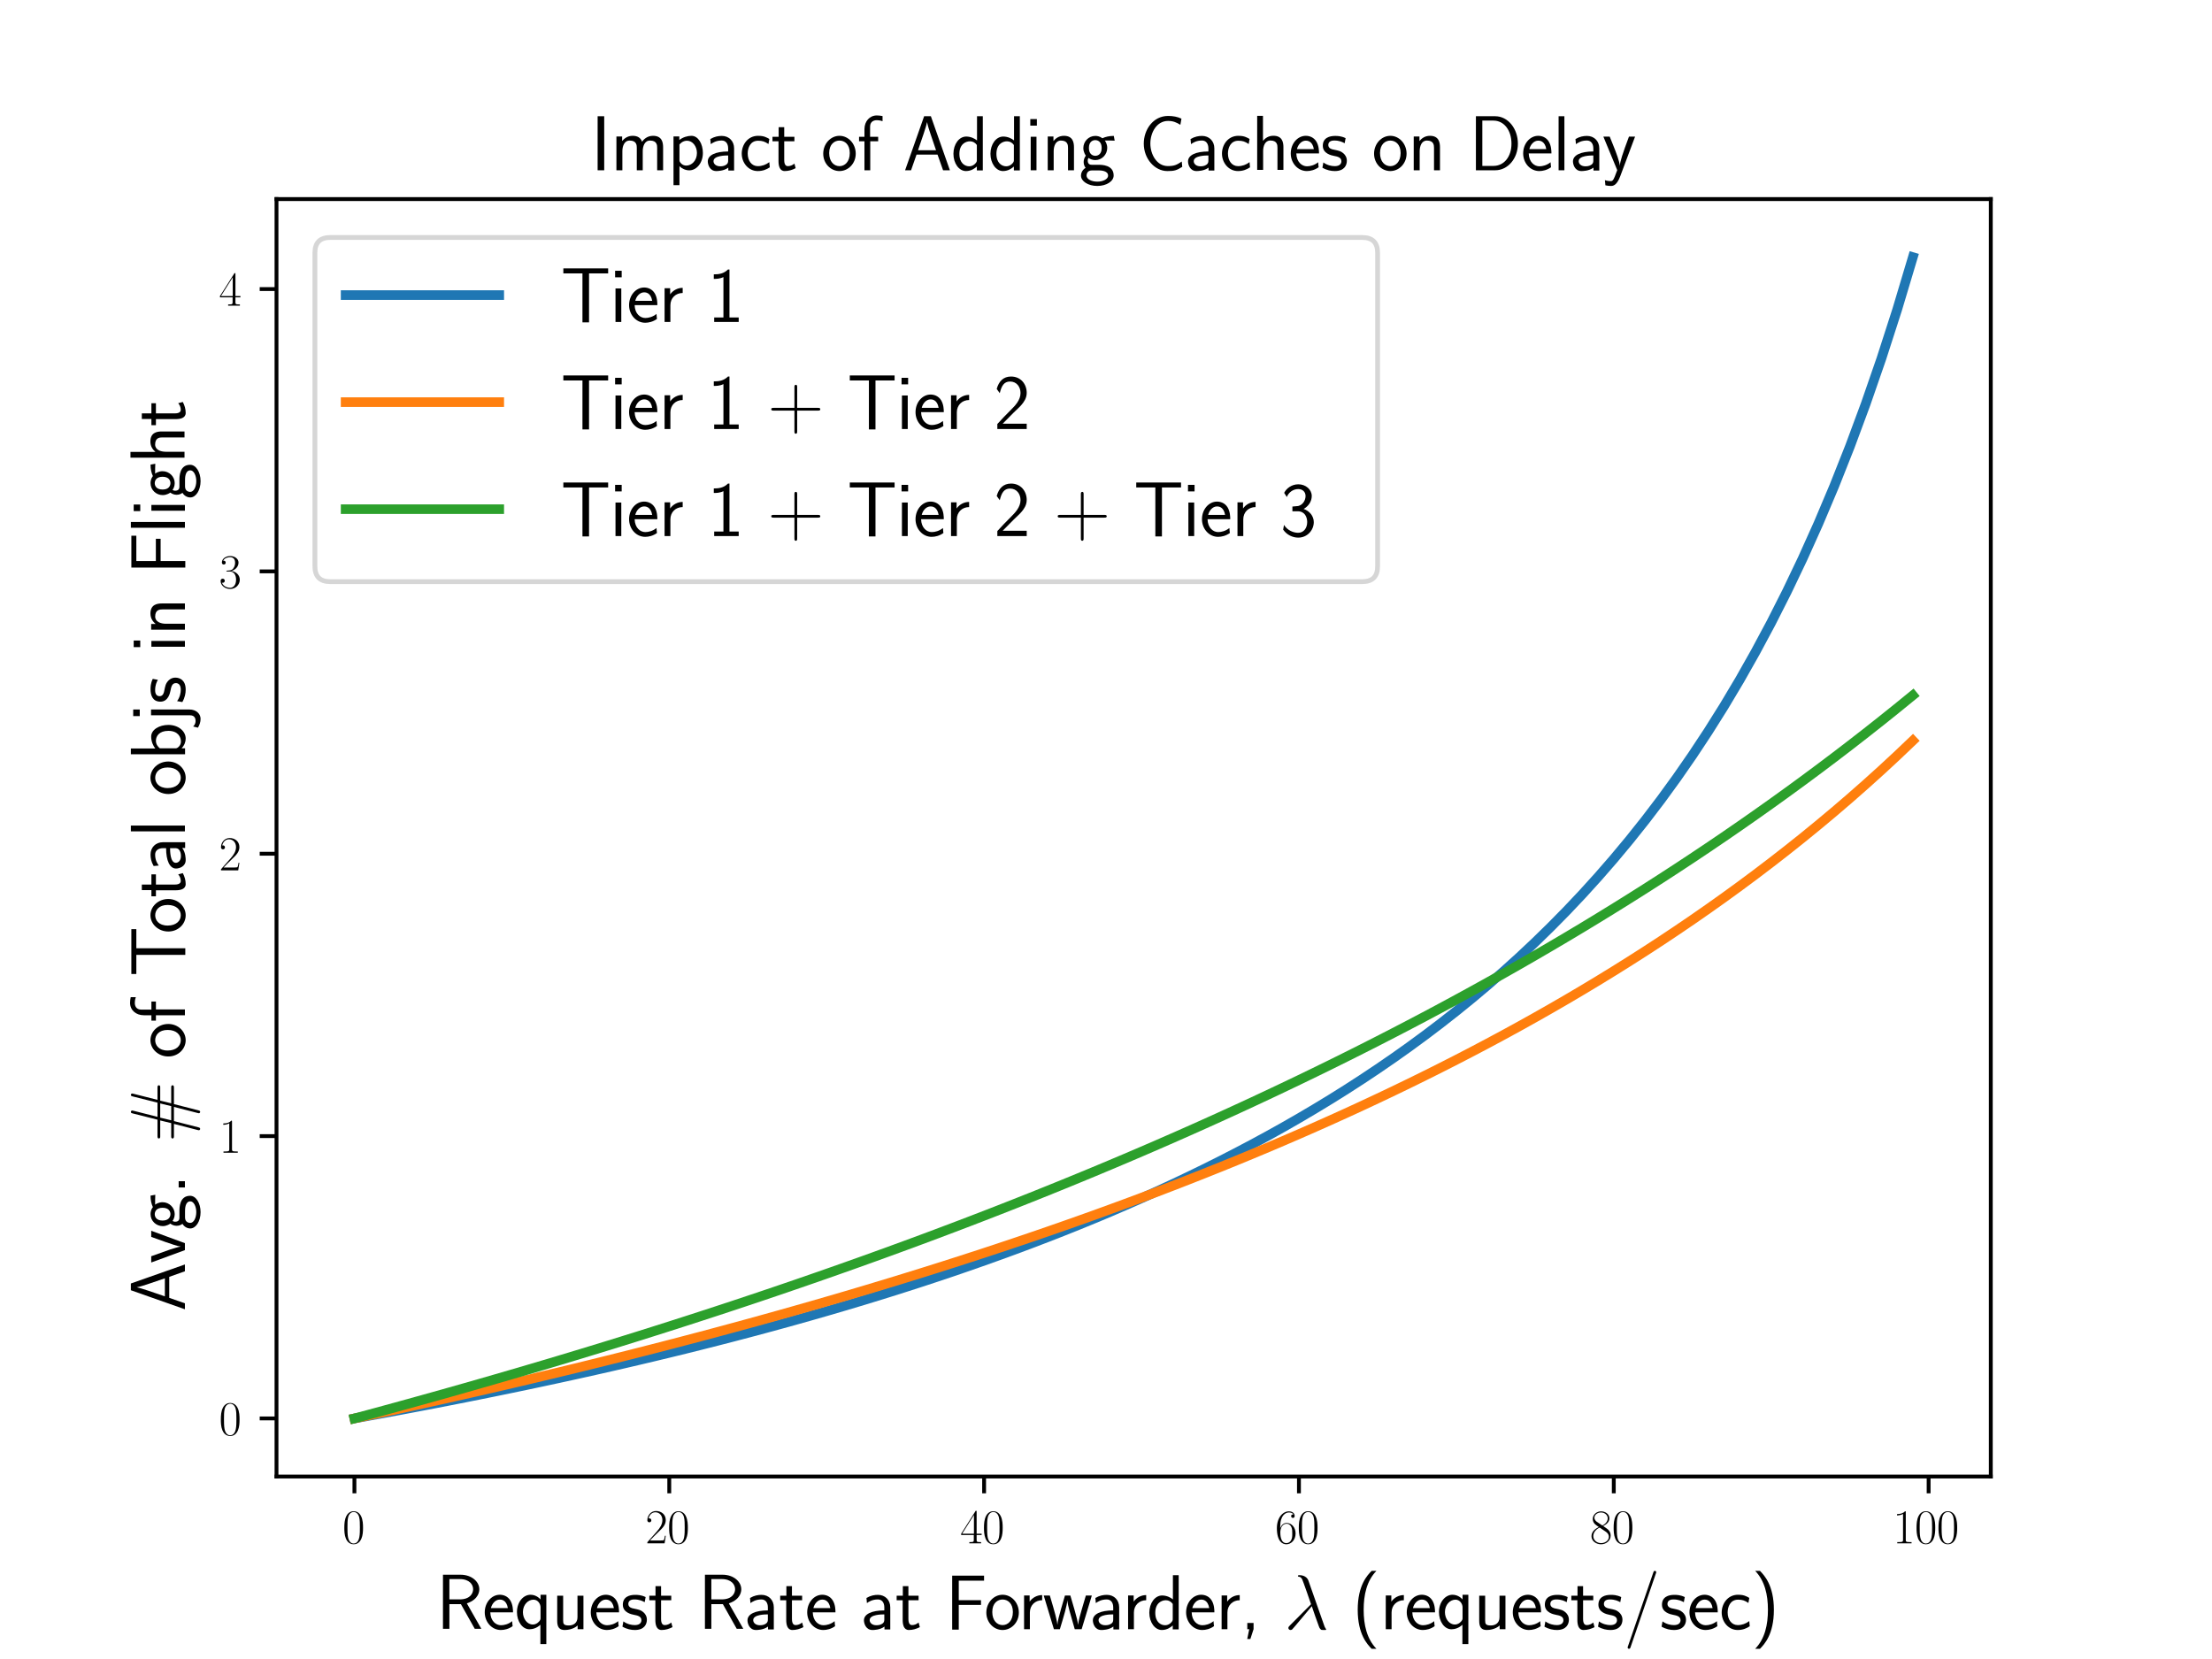 <?xml version="1.0" encoding="utf-8" standalone="no"?>
<!DOCTYPE svg PUBLIC "-//W3C//DTD SVG 1.1//EN"
  "http://www.w3.org/Graphics/SVG/1.1/DTD/svg11.dtd">
<svg xmlns:xlink="http://www.w3.org/1999/xlink" width="460.8pt" height="345.6pt" viewBox="0 0 460.8 345.6" xmlns="http://www.w3.org/2000/svg" version="1.1">
 <defs>
  <style type="text/css">*{stroke-linejoin: round; stroke-linecap: butt}</style>
 </defs>
 <g id="figure_1">
  <g id="patch_1">
   <path d="M 0 345.6 
L 460.8 345.6 
L 460.8 0 
L 0 0 
z
" style="fill: #ffffff"/>
  </g>
  <g id="axes_1">
   <g id="patch_2">
    <path d="M 57.6 307.584 
L 414.72 307.584 
L 414.72 41.472 
L 57.6 41.472 
z
" style="fill: #ffffff"/>
   </g>
   <g id="matplotlib.axis_1">
    <g id="xtick_1">
     <g id="line2d_1">
      <defs>
       <path id="m20843f3574" d="M 0 0 
L 0 3.5 
" style="stroke: #000000; stroke-width: 0.8"/>
      </defs>
      <g>
       <use xlink:href="#m20843f3574" x="73.833" y="307.584" style="stroke: #000000; stroke-width: 0.8"/>
      </g>
     </g>
     <g id="text_1">
      <!-- $\mathdefault{0}$ -->
      <g transform="translate(71.342 321.502) scale(0.1 -0.1)">
       <defs>
        <path id="CMR17-30" d="M 2688 2025 
C 2688 2416 2682 3080 2413 3591 
C 2176 4039 1798 4198 1466 4198 
C 1158 4198 768 4058 525 3597 
C 269 3118 243 2524 243 2025 
C 243 1661 250 1106 448 619 
C 723 -39 1216 -128 1466 -128 
C 1760 -128 2208 -7 2470 600 
C 2662 1042 2688 1559 2688 2025 
z
M 1466 -26 
C 1056 -26 813 325 723 812 
C 653 1188 653 1738 653 2096 
C 653 2588 653 2997 736 3387 
C 858 3929 1216 4096 1466 4096 
C 1728 4096 2067 3923 2189 3400 
C 2272 3036 2278 2607 2278 2096 
C 2278 1680 2278 1169 2202 792 
C 2067 95 1690 -26 1466 -26 
z
" transform="scale(0.016)"/>
       </defs>
       <use xlink:href="#CMR17-30" transform="scale(0.996)"/>
      </g>
     </g>
    </g>
    <g id="xtick_2">
     <g id="line2d_2">
      <g>
       <use xlink:href="#m20843f3574" x="139.42" y="307.584" style="stroke: #000000; stroke-width: 0.8"/>
      </g>
     </g>
     <g id="text_2">
      <!-- $\mathdefault{20}$ -->
      <g transform="translate(134.438 321.502) scale(0.1 -0.1)">
       <defs>
        <path id="CMR17-32" d="M 2669 989 
L 2554 989 
C 2490 536 2438 459 2413 420 
C 2381 369 1920 369 1830 369 
L 602 369 
C 832 619 1280 1072 1824 1597 
C 2214 1967 2669 2402 2669 3035 
C 2669 3790 2067 4224 1395 4224 
C 691 4224 262 3604 262 3030 
C 262 2780 448 2748 525 2748 
C 589 2748 781 2787 781 3010 
C 781 3207 614 3264 525 3264 
C 486 3264 448 3258 422 3245 
C 544 3790 915 4058 1306 4058 
C 1862 4058 2227 3617 2227 3035 
C 2227 2479 1901 2000 1536 1584 
L 262 146 
L 262 0 
L 2515 0 
L 2669 989 
z
" transform="scale(0.016)"/>
       </defs>
       <use xlink:href="#CMR17-32" transform="scale(0.996)"/>
       <use xlink:href="#CMR17-30" transform="translate(45.69 0) scale(0.996)"/>
      </g>
     </g>
    </g>
    <g id="xtick_3">
     <g id="line2d_3">
      <g>
       <use xlink:href="#m20843f3574" x="205.006" y="307.584" style="stroke: #000000; stroke-width: 0.8"/>
      </g>
     </g>
     <g id="text_3">
      <!-- $\mathdefault{40}$ -->
      <g transform="translate(200.025 321.502) scale(0.1 -0.1)">
       <defs>
        <path id="CMR17-34" d="M 2150 4122 
C 2150 4256 2144 4256 2029 4256 
L 128 1254 
L 128 1088 
L 1779 1088 
L 1779 457 
C 1779 224 1766 160 1318 160 
L 1197 160 
L 1197 0 
C 1402 0 1747 0 1965 0 
C 2182 0 2528 0 2733 0 
L 2733 160 
L 2611 160 
C 2163 160 2150 224 2150 457 
L 2150 1088 
L 2803 1088 
L 2803 1254 
L 2150 1254 
L 2150 4122 
z
M 1798 3703 
L 1798 1254 
L 256 1254 
L 1798 3703 
z
" transform="scale(0.016)"/>
       </defs>
       <use xlink:href="#CMR17-34" transform="scale(0.996)"/>
       <use xlink:href="#CMR17-30" transform="translate(45.69 0) scale(0.996)"/>
      </g>
     </g>
    </g>
    <g id="xtick_4">
     <g id="line2d_4">
      <g>
       <use xlink:href="#m20843f3574" x="270.593" y="307.584" style="stroke: #000000; stroke-width: 0.8"/>
      </g>
     </g>
     <g id="text_4">
      <!-- $\mathdefault{60}$ -->
      <g transform="translate(265.612 321.502) scale(0.1 -0.1)">
       <defs>
        <path id="CMR17-36" d="M 678 2176 
C 678 3690 1395 4032 1811 4032 
C 1946 4032 2272 4009 2400 3776 
C 2298 3776 2106 3776 2106 3553 
C 2106 3381 2246 3323 2336 3323 
C 2394 3323 2566 3348 2566 3560 
C 2566 3954 2246 4179 1805 4179 
C 1043 4179 243 3390 243 1984 
C 243 253 966 -128 1478 -128 
C 2099 -128 2688 427 2688 1283 
C 2688 2081 2170 2662 1517 2662 
C 1126 2662 838 2407 678 1960 
L 678 2176 
z
M 1478 25 
C 691 25 691 1200 691 1436 
C 691 1896 909 2560 1504 2560 
C 1613 2560 1926 2560 2138 2120 
C 2253 1870 2253 1609 2253 1289 
C 2253 944 2253 690 2118 434 
C 1978 171 1773 25 1478 25 
z
" transform="scale(0.016)"/>
       </defs>
       <use xlink:href="#CMR17-36" transform="scale(0.996)"/>
       <use xlink:href="#CMR17-30" transform="translate(45.69 0) scale(0.996)"/>
      </g>
     </g>
    </g>
    <g id="xtick_5">
     <g id="line2d_5">
      <g>
       <use xlink:href="#m20843f3574" x="336.18" y="307.584" style="stroke: #000000; stroke-width: 0.8"/>
      </g>
     </g>
     <g id="text_5">
      <!-- $\mathdefault{80}$ -->
      <g transform="translate(331.198 321.502) scale(0.1 -0.1)">
       <defs>
        <path id="CMR17-38" d="M 1741 2264 
C 2144 2467 2554 2773 2554 3263 
C 2554 3841 1990 4179 1472 4179 
C 890 4179 378 3759 378 3180 
C 378 3021 416 2747 666 2505 
C 730 2442 998 2251 1171 2130 
C 883 1983 211 1634 211 934 
C 211 279 838 -128 1459 -128 
C 2144 -128 2720 362 2720 1010 
C 2720 1590 2330 1857 2074 2029 
L 1741 2264 
z
M 902 2822 
C 851 2854 595 3051 595 3351 
C 595 3739 998 4032 1459 4032 
C 1965 4032 2336 3676 2336 3262 
C 2336 2669 1670 2331 1638 2331 
C 1632 2331 1626 2331 1574 2370 
L 902 2822 
z
M 2080 1519 
C 2176 1449 2483 1240 2483 851 
C 2483 381 2010 25 1472 25 
C 890 25 448 438 448 940 
C 448 1443 838 1862 1280 2060 
L 2080 1519 
z
" transform="scale(0.016)"/>
       </defs>
       <use xlink:href="#CMR17-38" transform="scale(0.996)"/>
       <use xlink:href="#CMR17-30" transform="translate(45.69 0) scale(0.996)"/>
      </g>
     </g>
    </g>
    <g id="xtick_6">
     <g id="line2d_6">
      <g>
       <use xlink:href="#m20843f3574" x="401.767" y="307.584" style="stroke: #000000; stroke-width: 0.8"/>
      </g>
     </g>
     <g id="text_6">
      <!-- $\mathdefault{100}$ -->
      <g transform="translate(394.295 321.502) scale(0.1 -0.1)">
       <defs>
        <path id="CMR17-31" d="M 1702 4058 
C 1702 4192 1696 4192 1606 4192 
C 1357 3916 979 3827 621 3827 
C 602 3827 570 3827 563 3808 
C 557 3795 557 3782 557 3648 
C 755 3648 1088 3686 1344 3839 
L 1344 461 
C 1344 236 1331 160 781 160 
L 589 160 
L 589 0 
C 896 0 1216 0 1523 0 
C 1830 0 2150 0 2458 0 
L 2458 160 
L 2266 160 
C 1715 160 1702 230 1702 458 
L 1702 4058 
z
" transform="scale(0.016)"/>
       </defs>
       <use xlink:href="#CMR17-31" transform="scale(0.996)"/>
       <use xlink:href="#CMR17-30" transform="translate(45.69 0) scale(0.996)"/>
       <use xlink:href="#CMR17-30" transform="translate(91.381 0) scale(0.996)"/>
      </g>
     </g>
    </g>
    <g id="text_7">
     <!-- Request Rate at Forwarder, $\lambda$ (requests/sec) -->
     <g transform="translate(90.825 339.395) scale(0.16 -0.16)">
      <defs>
       <path id="CMSS17-52" d="M 2522 2109 
L 2534 2115 
C 3533 2459 3539 3147 3539 3268 
C 3539 3873 2925 4453 2003 4453 
L 570 4453 
L 570 32 
L 1094 32 
L 1094 2048 
L 2035 2048 
L 3168 32 
L 3706 32 
L 2522 2109 
z
M 1094 2437 
L 1094 4096 
L 1933 4096 
C 2746 4096 3034 3637 3034 3267 
C 3034 2922 2778 2437 1933 2437 
L 1094 2437 
z
" transform="scale(0.016)"/>
       <path id="CMSS17-65" d="M 2502 1377 
C 2502 1590 2490 2003 2285 2345 
C 2061 2713 1696 2816 1421 2816 
C 755 2816 192 2188 192 1375 
C 192 582 774 -64 1510 -64 
C 1798 -64 2150 19 2470 248 
C 2470 274 2458 414 2451 420 
C 2451 433 2432 630 2432 656 
C 2125 407 1773 325 1517 325 
C 1107 325 666 667 646 1377 
L 2502 1377 
z
M 698 1728 
C 781 2084 1062 2421 1421 2421 
C 1517 2421 1965 2421 2080 1728 
L 698 1728 
z
" transform="scale(0.016)"/>
       <path id="CMSS17-71" d="M 2611 2816 
L 2138 2816 
L 2138 2428 
C 2112 2460 1818 2816 1318 2816 
C 736 2816 211 2228 211 1399 
C 211 633 653 -5 1229 -5 
C 1498 -5 1837 91 2125 365 
L 2125 -1216 
L 2611 -1216 
L 2611 2816 
z
M 2138 914 
C 2138 832 2138 718 1939 554 
C 1888 510 1747 384 1504 384 
C 1050 384 698 850 698 1399 
C 698 2011 1126 2415 1562 2415 
C 1926 2415 2138 2061 2138 1797 
L 2138 914 
z
" transform="scale(0.016)"/>
       <path id="CMSS17-75" d="M 2618 2739 
L 2131 2739 
L 2131 972 
C 2131 498 1786 306 1421 306 
C 998 306 960 447 960 709 
L 960 2739 
L 474 2739 
L 474 678 
C 474 179 646 -64 1088 -64 
C 1306 -64 1798 -13 2144 306 
L 2144 0 
L 2618 0 
L 2618 2739 
z
" transform="scale(0.016)"/>
       <path id="CMSS17-73" d="M 2061 2627 
C 1683 2807 1389 2807 1197 2807 
C 742 2807 198 2648 198 2003 
C 198 1359 902 1218 1094 1179 
C 1389 1122 1715 1058 1715 740 
C 1715 337 1254 337 1171 337 
C 915 337 563 407 243 638 
L 166 210 
C 531 0 883 -64 1178 -64 
C 1965 -64 2163 416 2163 781 
C 2163 1094 1984 1305 1862 1401 
C 1651 1568 1574 1587 1050 1696 
C 960 1709 646 1779 646 2066 
C 646 2432 1050 2432 1139 2432 
C 1555 2432 1811 2303 1984 2208 
L 2061 2627 
z
" transform="scale(0.016)"/>
       <path id="CMSS17-74" d="M 1069 2368 
L 1901 2368 
L 1901 2737 
L 1069 2737 
L 1069 3520 
L 614 3520 
L 614 2737 
L 109 2737 
L 109 2368 
L 602 2368 
L 602 749 
C 602 384 685 -64 1107 -64 
C 1427 -64 1722 25 2003 172 
L 1901 548 
C 1747 414 1562 337 1363 337 
C 1082 337 1069 696 1069 856 
L 1069 2368 
z
" transform="scale(0.016)"/>
       <path id="CMSS17-61" d="M 2406 1791 
C 2406 2392 1978 2808 1402 2808 
C 1120 2808 813 2757 461 2553 
L 499 2135 
C 659 2248 934 2432 1395 2432 
C 1722 2432 1920 2180 1920 1782 
L 1920 1536 
C 896 1536 256 1238 256 726 
C 256 461 416 -64 947 -64 
C 1043 -64 1562 -64 1933 217 
L 1933 -19 
L 2406 -19 
L 2406 1791 
z
M 1920 816 
C 1920 701 1920 548 1728 434 
C 1562 325 1350 325 1261 325 
C 941 325 723 511 723 744 
C 723 1211 1722 1211 1920 1211 
L 1920 816 
z
" transform="scale(0.016)"/>
       <path id="CMSS17-46" d="M 2918 1984 
L 2918 2373 
L 1101 2373 
L 1101 3968 
L 1882 3968 
C 1958 3968 2035 3968 2112 3968 
L 3168 3968 
L 3168 4375 
L 563 4375 
L 563 -32 
L 1101 -32 
L 1101 1984 
L 2918 1984 
z
" transform="scale(0.016)"/>
       <path id="CMSS17-6f" d="M 2829 1356 
C 2829 2176 2221 2816 1504 2816 
C 768 2816 173 2157 173 1356 
C 173 544 787 -64 1498 -64 
C 2227 -64 2829 563 2829 1356 
z
M 1504 337 
C 1050 337 659 709 659 1408 
C 659 2151 1114 2427 1498 2427 
C 1914 2427 2342 2126 2342 1408 
C 2342 683 1926 337 1504 337 
z
" transform="scale(0.016)"/>
       <path id="CMSS17-72" d="M 954 1363 
C 954 1965 1395 2368 1958 2368 
L 1958 2789 
C 1549 2789 1165 2585 934 2253 
L 934 2758 
L 480 2758 
L 480 0 
L 954 0 
L 954 1363 
z
" transform="scale(0.016)"/>
       <path id="CMSS17-77" d="M 4013 2752 
L 3526 2752 
L 3187 1601 
C 3117 1358 2918 685 2893 371 
L 2886 371 
C 2874 564 2765 1024 2586 1633 
L 2259 2752 
L 1818 2752 
L 1498 1658 
C 1338 1101 1216 627 1203 371 
L 1197 371 
C 1171 749 909 1633 870 1773 
L 582 2752 
L 83 2752 
L 915 0 
L 1402 0 
C 1734 1096 1990 1943 2010 2370 
C 2022 2160 2131 1707 2195 1484 
L 2618 0 
L 3181 0 
L 4013 2752 
z
" transform="scale(0.016)"/>
       <path id="CMSS17-64" d="M 2611 4416 
L 2138 4416 
L 2138 2438 
C 1939 2603 1613 2756 1254 2756 
C 672 2756 211 2131 211 1347 
C 211 562 666 -64 1235 -64 
C 1677 -64 1971 172 2125 306 
L 2125 -13 
L 2611 -13 
L 2611 4416 
z
M 2125 836 
C 2125 747 2125 653 1926 482 
C 1798 375 1645 325 1498 325 
C 1152 325 698 576 698 1340 
C 698 2134 1210 2368 1562 2368 
C 1798 2368 1990 2254 2125 2065 
L 2125 836 
z
" transform="scale(0.016)"/>
       <path id="CMSS17-2c" d="M 1088 6 
L 1088 510 
L 576 510 
L 576 0 
L 736 0 
L 570 -800 
L 826 -800 
L 1088 6 
z
" transform="scale(0.016)"/>
       <path id="CMMI12-15" d="M 1978 3965 
C 1818 4416 1312 4416 1229 4416 
C 1190 4416 1120 4416 1120 4352 
C 1120 4302 1158 4295 1190 4289 
C 1286 4276 1363 4263 1466 4080 
C 1530 3959 2189 2059 2189 2046 
C 2189 2040 2182 2033 2131 1982 
L 467 311 
C 390 234 339 183 339 102 
C 339 12 416 -64 518 -64 
C 544 -64 614 -51 653 -13 
C 755 82 1670 1194 2253 1881 
C 2419 1383 2624 797 2822 261 
C 2854 166 2886 76 2976 -6 
C 3040 -64 3053 -64 3232 -64 
L 3354 -64 
C 3379 -64 3424 -64 3424 -13 
C 3424 13 3418 19 3392 45 
C 3334 115 3290 229 3264 306 
L 1978 3965 
z
" transform="scale(0.016)"/>
       <path id="CMSS17-28" d="M 1613 4768 
C 1267 4417 474 3601 474 1588 
C 474 -433 1267 -1243 1613 -1600 
L 2003 -1600 
C 1216 -784 960 357 960 1581 
C 960 2798 1203 3946 2003 4768 
L 1613 4768 
z
" transform="scale(0.016)"/>
       <path id="CMSS17-2f" d="M 2637 4545 
C 2669 4627 2669 4640 2669 4653 
C 2669 4729 2611 4768 2560 4768 
C 2483 4768 2458 4717 2432 4640 
L 365 -1377 
C 333 -1460 333 -1473 333 -1486 
C 333 -1562 390 -1600 442 -1600 
C 518 -1600 544 -1549 570 -1473 
L 2637 4545 
z
" transform="scale(0.016)"/>
       <path id="CMSS17-63" d="M 2464 2541 
C 2464 2585 2170 2714 2093 2739 
C 1882 2816 1613 2816 1542 2816 
C 710 2816 211 2093 211 1363 
C 211 595 768 -64 1517 -64 
C 1946 -64 2253 76 2502 242 
L 2464 664 
C 2189 453 1869 337 1523 337 
C 1024 337 698 774 698 1369 
C 698 1831 909 2414 1549 2414 
C 1901 2414 2099 2343 2394 2145 
L 2464 2541 
z
" transform="scale(0.016)"/>
       <path id="CMSS17-29" d="M 723 -1600 
C 1069 -1249 1862 -433 1862 1581 
C 1862 3601 1069 4411 723 4768 
L 333 4768 
C 1120 3952 1376 2811 1376 1588 
C 1376 370 1133 -778 333 -1600 
L 723 -1600 
z
" transform="scale(0.016)"/>
      </defs>
      <use xlink:href="#CMSS17-52" transform="scale(0.996)"/>
      <use xlink:href="#CMSS17-65" transform="translate(60.416 0) scale(0.996)"/>
      <use xlink:href="#CMSS17-71" transform="translate(102.055 0) scale(0.996)"/>
      <use xlink:href="#CMSS17-75" transform="translate(150.26 0) scale(0.996)"/>
      <use xlink:href="#CMSS17-65" transform="translate(198.465 0) scale(0.996)"/>
      <use xlink:href="#CMSS17-73" transform="translate(240.104 0) scale(0.996)"/>
      <use xlink:href="#CMSS17-74" transform="translate(276.017 0) scale(0.996)"/>
      <use xlink:href="#CMSS17-52" transform="translate(341.078 0) scale(0.996)"/>
      <use xlink:href="#CMSS17-61" transform="translate(401.494 0) scale(0.996)"/>
      <use xlink:href="#CMSS17-74" transform="translate(446.416 0) scale(0.996)"/>
      <use xlink:href="#CMSS17-65" transform="translate(480.248 0) scale(0.996)"/>
      <use xlink:href="#CMSS17-61" transform="translate(553.115 0) scale(0.996)"/>
      <use xlink:href="#CMSS17-74" transform="translate(598.037 0) scale(0.996)"/>
      <use xlink:href="#CMSS17-46" transform="translate(663.098 0) scale(0.996)"/>
      <use xlink:href="#CMSS17-6f" transform="translate(713.785 0) scale(0.996)"/>
      <use xlink:href="#CMSS17-72" transform="translate(758.026 0) scale(0.996)"/>
      <use xlink:href="#CMSS17-77" transform="translate(789.936 0) scale(0.996)"/>
      <use xlink:href="#CMSS17-61" transform="translate(851.153 0) scale(0.996)"/>
      <use xlink:href="#CMSS17-72" transform="translate(893.473 0) scale(0.996)"/>
      <use xlink:href="#CMSS17-64" transform="translate(925.382 0) scale(0.996)"/>
      <use xlink:href="#CMSS17-65" transform="translate(973.587 0) scale(0.996)"/>
      <use xlink:href="#CMSS17-72" transform="translate(1015.226 0) scale(0.996)"/>
      <use xlink:href="#CMSS17-2c" transform="translate(1047.136 0) scale(0.996)"/>
      <use xlink:href="#CMMI12-15" transform="translate(1104.389 0) scale(0.996)"/>
      <use xlink:href="#CMSS17-28" transform="translate(1192.523 0) scale(0.996)"/>
      <use xlink:href="#CMSS17-72" transform="translate(1228.956 0) scale(0.996)"/>
      <use xlink:href="#CMSS17-65" transform="translate(1260.866 0) scale(0.996)"/>
      <use xlink:href="#CMSS17-71" transform="translate(1302.505 0) scale(0.996)"/>
      <use xlink:href="#CMSS17-75" transform="translate(1350.71 0) scale(0.996)"/>
      <use xlink:href="#CMSS17-65" transform="translate(1398.915 0) scale(0.996)"/>
      <use xlink:href="#CMSS17-73" transform="translate(1440.554 0) scale(0.996)"/>
      <use xlink:href="#CMSS17-74" transform="translate(1476.467 0) scale(0.996)"/>
      <use xlink:href="#CMSS17-73" transform="translate(1510.299 0) scale(0.996)"/>
      <use xlink:href="#CMSS17-2f" transform="translate(1546.212 0) scale(0.996)"/>
      <use xlink:href="#CMSS17-73" transform="translate(1593.056 0) scale(0.996)"/>
      <use xlink:href="#CMSS17-65" transform="translate(1628.97 0) scale(0.996)"/>
      <use xlink:href="#CMSS17-63" transform="translate(1670.608 0) scale(0.996)"/>
      <use xlink:href="#CMSS17-29" transform="translate(1712.247 0) scale(0.996)"/>
     </g>
    </g>
   </g>
   <g id="matplotlib.axis_2">
    <g id="ytick_1">
     <g id="line2d_7">
      <defs>
       <path id="m4865f0d26a" d="M 0 0 
L -3.5 0 
" style="stroke: #000000; stroke-width: 0.8"/>
      </defs>
      <g>
       <use xlink:href="#m4865f0d26a" x="57.6" y="295.488" style="stroke: #000000; stroke-width: 0.8"/>
      </g>
     </g>
     <g id="text_8">
      <!-- $\mathdefault{0}$ -->
      <g transform="translate(45.619 298.947) scale(0.1 -0.1)">
       <use xlink:href="#CMR17-30" transform="scale(0.996)"/>
      </g>
     </g>
    </g>
    <g id="ytick_2">
     <g id="line2d_8">
      <g>
       <use xlink:href="#m4865f0d26a" x="57.6" y="236.669" style="stroke: #000000; stroke-width: 0.8"/>
      </g>
     </g>
     <g id="text_9">
      <!-- $\mathdefault{1}$ -->
      <g transform="translate(45.619 240.128) scale(0.1 -0.1)">
       <use xlink:href="#CMR17-31" transform="scale(0.996)"/>
      </g>
     </g>
    </g>
    <g id="ytick_3">
     <g id="line2d_9">
      <g>
       <use xlink:href="#m4865f0d26a" x="57.6" y="177.85" style="stroke: #000000; stroke-width: 0.8"/>
      </g>
     </g>
     <g id="text_10">
      <!-- $\mathdefault{2}$ -->
      <g transform="translate(45.619 181.309) scale(0.1 -0.1)">
       <use xlink:href="#CMR17-32" transform="scale(0.996)"/>
      </g>
     </g>
    </g>
    <g id="ytick_4">
     <g id="line2d_10">
      <g>
       <use xlink:href="#m4865f0d26a" x="57.6" y="119.031" style="stroke: #000000; stroke-width: 0.8"/>
      </g>
     </g>
     <g id="text_11">
      <!-- $\mathdefault{3}$ -->
      <g transform="translate(45.619 122.491) scale(0.1 -0.1)">
       <defs>
        <path id="CMR17-33" d="M 1414 2157 
C 1984 2157 2234 1662 2234 1090 
C 2234 320 1824 25 1453 25 
C 1114 25 563 194 390 693 
C 422 680 454 680 486 680 
C 640 680 755 782 755 948 
C 755 1133 614 1216 486 1216 
C 378 1216 211 1165 211 926 
C 211 335 787 -128 1466 -128 
C 2176 -128 2720 430 2720 1085 
C 2720 1707 2208 2157 1600 2227 
C 2086 2328 2554 2756 2554 3329 
C 2554 3820 2048 4179 1472 4179 
C 890 4179 378 3829 378 3329 
C 378 3110 544 3072 627 3072 
C 762 3072 877 3155 877 3321 
C 877 3486 762 3569 627 3569 
C 602 3569 570 3569 544 3557 
C 730 3959 1235 4032 1459 4032 
C 1683 4032 2106 3925 2106 3320 
C 2106 3143 2080 2828 1862 2550 
C 1670 2304 1453 2304 1242 2284 
C 1210 2284 1062 2269 1037 2269 
C 992 2263 966 2257 966 2208 
C 966 2163 973 2157 1101 2157 
L 1414 2157 
z
" transform="scale(0.016)"/>
       </defs>
       <use xlink:href="#CMR17-33" transform="scale(0.996)"/>
      </g>
     </g>
    </g>
    <g id="ytick_5">
     <g id="line2d_11">
      <g>
       <use xlink:href="#m4865f0d26a" x="57.6" y="60.212" style="stroke: #000000; stroke-width: 0.8"/>
      </g>
     </g>
     <g id="text_12">
      <!-- $\mathdefault{4}$ -->
      <g transform="translate(45.619 63.672) scale(0.1 -0.1)">
       <use xlink:href="#CMR17-34" transform="scale(0.996)"/>
      </g>
     </g>
    </g>
    <g id="text_13">
     <!-- Avg. \# of Total objs in Flight -->
     <g transform="translate(38.519 273.169) rotate(-90) scale(0.16 -0.16)">
      <defs>
       <path id="CMSS17-41" d="M 2272 4416 
L 1722 4416 
L 166 0 
L 653 0 
L 1101 1280 
L 2816 1280 
L 3270 0 
L 3827 0 
L 2272 4416 
z
M 2694 1637 
L 1222 1637 
C 1530 2528 1914 3638 1958 3925 
L 1965 3925 
C 2010 3663 2138 3281 2246 2956 
L 2694 1637 
z
" transform="scale(0.016)"/>
       <path id="CMSS17-76" d="M 2675 2752 
L 2176 2752 
L 1747 1556 
C 1613 1165 1421 627 1389 352 
L 1382 352 
C 1370 468 1318 634 1286 749 
C 1248 890 1197 1056 1158 1172 
L 595 2752 
L 83 2752 
L 1094 0 
L 1664 0 
L 2675 2752 
z
" transform="scale(0.016)"/>
       <path id="CMSS17-67" d="M 2848 2808 
C 2483 2808 2170 2738 1914 2617 
C 1702 2777 1485 2808 1338 2808 
C 781 2808 358 2349 358 1814 
C 358 1468 550 1207 563 1195 
C 448 1035 384 863 384 672 
C 384 448 474 289 544 200 
C 211 -3 166 -314 166 -435 
C 166 -898 749 -1280 1498 -1280 
C 2253 -1280 2835 -898 2835 -428 
C 2835 448 1856 448 1587 448 
L 1069 448 
C 973 448 717 448 717 791 
C 717 921 774 1004 781 1010 
C 877 940 1075 832 1338 832 
C 1869 832 2310 1278 2310 1827 
C 2310 2132 2170 2355 2112 2432 
L 2131 2432 
C 2150 2432 2419 2432 2515 2432 
C 2720 2432 2739 2429 2918 2419 
L 2848 2808 
z
M 1338 1182 
C 1120 1182 813 1315 813 1823 
C 813 2375 1165 2464 1331 2464 
C 1549 2464 1856 2331 1856 1823 
C 1856 1271 1504 1182 1338 1182 
z
M 1581 -10 
C 1734 -10 2381 -10 2381 -442 
C 2381 -714 1984 -929 1504 -929 
C 1018 -929 621 -720 621 -435 
C 621 -403 621 -10 1062 -10 
L 1581 -10 
z
" transform="scale(0.016)"/>
       <path id="CMSS17-2e" d="M 1088 510 
L 576 510 
L 576 0 
L 1088 0 
L 1088 510 
z
" transform="scale(0.016)"/>
       <path id="CMSS17-23" d="M 3142 896 
L 4461 896 
C 4570 896 4678 896 4678 1011 
C 4678 1119 4582 1119 4486 1119 
L 3206 1119 
L 3424 2017 
L 4486 2017 
C 4582 2017 4678 2017 4678 2125 
C 4678 2240 4570 2240 4461 2240 
L 3488 2240 
L 3981 4184 
C 4000 4248 4006 4280 4006 4300 
C 4006 4364 3955 4416 3891 4416 
C 3802 4416 3782 4326 3770 4275 
L 3258 2240 
L 2099 2240 
L 2592 4184 
C 2611 4248 2618 4280 2618 4300 
C 2618 4364 2566 4416 2502 4416 
C 2413 4416 2394 4326 2381 4275 
L 1869 2240 
L 550 2240 
C 442 2240 333 2240 333 2125 
C 333 2017 429 2017 525 2017 
L 1805 2017 
L 1587 1119 
L 525 1119 
C 429 1119 333 1119 333 1011 
C 333 896 442 896 550 896 
L 1523 896 
L 1030 -1020 
C 1011 -1083 1005 -1114 1005 -1134 
C 1005 -1197 1056 -1248 1120 -1248 
C 1210 -1248 1229 -1159 1242 -1109 
L 1754 896 
L 2912 896 
L 2419 -1020 
C 2400 -1083 2394 -1114 2394 -1134 
C 2394 -1197 2445 -1248 2509 -1248 
C 2598 -1248 2618 -1159 2630 -1109 
L 3142 896 
z
M 1818 1119 
L 2035 2017 
L 3194 2017 
L 2976 1119 
L 1818 1119 
z
" transform="scale(0.016)"/>
       <path id="CMSS17-66" d="M 1075 2368 
L 1722 2368 
L 1722 2737 
L 1062 2737 
L 1062 3559 
C 1062 4014 1408 4092 1606 4092 
C 1670 4092 1850 4092 2080 4009 
L 2080 4429 
C 1933 4461 1754 4480 1613 4480 
C 1018 4480 602 3993 602 3359 
L 602 2737 
L 160 2737 
L 160 2368 
L 602 2368 
L 602 0 
L 1075 0 
L 1075 2368 
z
" transform="scale(0.016)"/>
       <path id="CMSS17-54" d="M 2317 3968 
L 2848 3968 
C 2925 3968 3002 3968 3078 3968 
L 3878 3968 
L 3878 4376 
L 218 4376 
L 218 3968 
L 1018 3968 
C 1094 3968 1171 3968 1248 3968 
L 1779 3968 
L 1779 -32 
L 2317 -32 
L 2317 3968 
z
" transform="scale(0.016)"/>
       <path id="CMSS17-6c" d="M 947 4416 
L 474 4416 
L 474 0 
L 947 0 
L 947 4416 
z
" transform="scale(0.016)"/>
       <path id="CMSS17-62" d="M 954 4416 
L 480 4416 
L 480 -13 
L 966 -13 
L 966 274 
C 1210 38 1504 -64 1766 -64 
C 2381 -64 2880 549 2880 1352 
C 2880 2086 2496 2756 1926 2756 
C 1523 2756 1165 2591 954 2419 
L 954 4416 
z
M 966 2046 
C 1107 2222 1306 2368 1587 2368 
C 1965 2368 2394 2097 2394 1352 
C 2394 558 1882 325 1530 325 
C 1402 325 1267 356 1139 464 
C 966 615 966 709 966 797 
L 966 2046 
z
" transform="scale(0.016)"/>
       <path id="CMSS17-6a" d="M 1114 4224 
L 576 4224 
L 576 3689 
L 1114 3689 
L 1114 4224 
z
M -371 -1064 
C -166 -1191 83 -1280 352 -1280 
C 755 -1280 1114 -935 1114 -366 
L 1114 2767 
L 640 2767 
L 640 -425 
C 640 -815 346 -873 179 -873 
C 38 -873 -128 -828 -275 -675 
L -371 -1064 
z
" transform="scale(0.016)"/>
       <path id="CMSS17-69" d="M 979 4183 
L 442 4183 
L 442 3648 
L 979 3648 
L 979 4183 
z
M 947 2739 
L 474 2739 
L 474 0 
L 947 0 
L 947 2739 
z
" transform="scale(0.016)"/>
       <path id="CMSS17-6e" d="M 2618 1877 
C 2618 2283 2522 2816 1798 2816 
C 1389 2816 1120 2606 941 2389 
L 941 2758 
L 474 2758 
L 474 0 
L 960 0 
L 960 1559 
C 960 1964 1114 2428 1549 2428 
C 2112 2428 2131 2048 2131 1829 
L 2131 0 
L 2618 0 
L 2618 1877 
z
" transform="scale(0.016)"/>
       <path id="CMSS17-68" d="M 2618 1891 
C 2618 2292 2522 2820 1798 2820 
C 1395 2820 1133 2623 947 2407 
L 947 4448 
L 474 4448 
L 474 32 
L 960 32 
L 960 1573 
C 960 1973 1114 2432 1549 2432 
C 2112 2432 2131 2056 2131 1839 
L 2131 32 
L 2618 32 
L 2618 1891 
z
" transform="scale(0.016)"/>
      </defs>
      <use xlink:href="#CMSS17-41" transform="scale(0.996)"/>
      <use xlink:href="#CMSS17-76" transform="translate(62.218 0) scale(0.996)"/>
      <use xlink:href="#CMSS17-67" transform="translate(105.218 0) scale(0.996)"/>
      <use xlink:href="#CMSS17-2e" transform="translate(152.062 0) scale(0.996)"/>
      <use xlink:href="#CMSS17-23" transform="translate(219.725 0) scale(0.996)"/>
      <use xlink:href="#CMSS17-6f" transform="translate(329.026 0) scale(0.996)"/>
      <use xlink:href="#CMSS17-66" transform="translate(375.87 0) scale(0.996)"/>
      <use xlink:href="#CMSS17-54" transform="translate(435.726 0) scale(0.996)"/>
      <use xlink:href="#CMSS17-6f" transform="translate(491.738 0) scale(0.996)"/>
      <use xlink:href="#CMSS17-74" transform="translate(538.582 0) scale(0.996)"/>
      <use xlink:href="#CMSS17-61" transform="translate(572.413 0) scale(0.996)"/>
      <use xlink:href="#CMSS17-6c" transform="translate(617.335 0) scale(0.996)"/>
      <use xlink:href="#CMSS17-6f" transform="translate(670.745 0) scale(0.996)"/>
      <use xlink:href="#CMSS17-62" transform="translate(717.589 0) scale(0.996)"/>
      <use xlink:href="#CMSS17-6a" transform="translate(765.794 0) scale(0.996)"/>
      <use xlink:href="#CMSS17-73" transform="translate(790.577 0) scale(0.996)"/>
      <use xlink:href="#CMSS17-69" transform="translate(857.719 0) scale(0.996)"/>
      <use xlink:href="#CMSS17-6e" transform="translate(879.9 0) scale(0.996)"/>
      <use xlink:href="#CMSS17-46" transform="translate(959.334 0) scale(0.996)"/>
      <use xlink:href="#CMSS17-6c" transform="translate(1012.624 0) scale(0.996)"/>
      <use xlink:href="#CMSS17-69" transform="translate(1034.804 0) scale(0.996)"/>
      <use xlink:href="#CMSS17-67" transform="translate(1056.985 0) scale(0.996)"/>
      <use xlink:href="#CMSS17-68" transform="translate(1103.829 0) scale(0.996)"/>
      <use xlink:href="#CMSS17-74" transform="translate(1152.034 0) scale(0.996)"/>
     </g>
    </g>
   </g>
   <g id="line2d_12">
    <path d="M 73.833 295.488 
L 77.112 294.896 
L 80.391 294.295 
L 83.671 293.686 
L 86.95 293.069 
L 90.229 292.443 
L 93.509 291.807 
L 96.788 291.163 
L 100.067 290.508 
L 103.347 289.845 
L 106.626 289.171 
L 109.905 288.487 
L 113.185 287.792 
L 116.464 287.087 
L 119.743 286.37 
L 123.023 285.643 
L 126.302 284.903 
L 129.581 284.152 
L 132.861 283.388 
L 136.14 282.612 
L 139.42 281.823 
L 142.699 281.021 
L 145.978 280.204 
L 149.258 279.374 
L 152.537 278.529 
L 155.816 277.669 
L 159.096 276.794 
L 162.375 275.903 
L 165.654 274.996 
L 168.934 274.072 
L 172.213 273.131 
L 175.492 272.171 
L 178.772 271.194 
L 182.051 270.197 
L 185.33 269.18 
L 188.61 268.144 
L 191.889 267.086 
L 195.168 266.007 
L 198.448 264.905 
L 201.727 263.78 
L 205.006 262.631 
L 208.286 261.458 
L 211.565 260.258 
L 214.844 259.032 
L 218.124 257.779 
L 221.403 256.497 
L 224.682 255.185 
L 227.962 253.842 
L 231.241 252.467 
L 234.52 251.059 
L 237.8 249.617 
L 241.079 248.138 
L 244.358 246.623 
L 247.638 245.068 
L 250.917 243.472 
L 254.196 241.834 
L 257.476 240.152 
L 260.755 238.424 
L 264.034 236.648 
L 267.314 234.822 
L 270.593 232.942 
L 273.872 231.008 
L 277.152 229.016 
L 280.431 226.964 
L 283.71 224.848 
L 286.99 222.665 
L 290.269 220.413 
L 293.548 218.087 
L 296.828 215.683 
L 300.107 213.198 
L 303.386 210.626 
L 306.666 207.964 
L 309.945 205.206 
L 313.224 202.346 
L 316.504 199.378 
L 319.783 196.297 
L 323.062 193.094 
L 326.342 189.763 
L 329.621 186.295 
L 332.9 182.681 
L 336.18 178.912 
L 339.459 174.976 
L 342.739 170.862 
L 346.018 166.558 
L 349.297 162.049 
L 352.577 157.319 
L 355.856 152.353 
L 359.135 147.13 
L 362.415 141.63 
L 365.694 135.829 
L 368.973 129.702 
L 372.253 123.22 
L 375.532 116.349 
L 378.811 109.054 
L 382.091 101.291 
L 385.37 93.015 
L 388.649 84.171 
L 391.929 74.698 
L 395.208 64.524 
L 398.487 53.568 
" clip-path="url(#pab2627e949)" style="fill: none; stroke: #1f77b4; stroke-width: 2; stroke-linecap: square"/>
   </g>
   <g id="line2d_13">
    <path d="M 73.833 295.488 
L 77.112 294.79 
L 80.391 294.085 
L 83.671 293.373 
L 86.95 292.654 
L 90.229 291.929 
L 93.509 291.196 
L 96.788 290.456 
L 100.067 289.709 
L 103.347 288.954 
L 106.626 288.192 
L 109.905 287.422 
L 113.185 286.644 
L 116.464 285.858 
L 119.743 285.064 
L 123.023 284.261 
L 126.302 283.451 
L 129.581 282.631 
L 132.861 281.803 
L 136.14 280.966 
L 139.42 280.12 
L 142.699 279.265 
L 145.978 278.401 
L 149.258 277.527 
L 152.537 276.643 
L 155.816 275.749 
L 159.096 274.845 
L 162.375 273.931 
L 165.654 273.006 
L 168.934 272.07 
L 172.213 271.124 
L 175.492 270.166 
L 178.772 269.197 
L 182.051 268.216 
L 185.33 267.224 
L 188.61 266.219 
L 191.889 265.202 
L 195.168 264.172 
L 198.448 263.13 
L 201.727 262.074 
L 205.006 261.005 
L 208.286 259.922 
L 211.565 258.825 
L 214.844 257.714 
L 218.124 256.588 
L 221.403 255.446 
L 224.682 254.29 
L 227.962 253.118 
L 231.241 251.929 
L 234.52 250.724 
L 237.8 249.503 
L 241.079 248.263 
L 244.358 247.007 
L 247.638 245.732 
L 250.917 244.438 
L 254.196 243.125 
L 257.476 241.793 
L 260.755 240.441 
L 264.034 239.068 
L 267.314 237.674 
L 270.593 236.258 
L 273.872 234.82 
L 277.152 233.359 
L 280.431 231.875 
L 283.71 230.366 
L 286.99 228.832 
L 290.269 227.273 
L 293.548 225.688 
L 296.828 224.075 
L 300.107 222.435 
L 303.386 220.766 
L 306.666 219.067 
L 309.945 217.338 
L 313.224 215.578 
L 316.504 213.785 
L 319.783 211.958 
L 323.062 210.097 
L 326.342 208.201 
L 329.621 206.267 
L 332.9 204.296 
L 336.18 202.285 
L 339.459 200.233 
L 342.739 198.139 
L 346.018 196.002 
L 349.297 193.819 
L 352.577 191.59 
L 355.856 189.312 
L 359.135 186.983 
L 362.415 184.602 
L 365.694 182.167 
L 368.973 179.675 
L 372.253 177.124 
L 375.532 174.512 
L 378.811 171.837 
L 382.091 169.095 
L 385.37 166.284 
L 388.649 163.4 
L 391.929 160.441 
L 395.208 157.404 
L 398.487 154.284 
" clip-path="url(#pab2627e949)" style="fill: none; stroke: #ff7f0e; stroke-width: 2; stroke-linecap: square"/>
   </g>
   <g id="line2d_14">
    <path d="M 73.833 295.488 
L 77.112 294.604 
L 80.391 293.713 
L 83.671 292.814 
L 86.95 291.907 
L 90.229 290.994 
L 93.509 290.072 
L 96.788 289.143 
L 100.067 288.205 
L 103.347 287.26 
L 106.626 286.306 
L 109.905 285.344 
L 113.185 284.374 
L 116.464 283.396 
L 119.743 282.408 
L 123.023 281.412 
L 126.302 280.408 
L 129.581 279.394 
L 132.861 278.371 
L 136.14 277.339 
L 139.42 276.297 
L 142.699 275.246 
L 145.978 274.185 
L 149.258 273.115 
L 152.537 272.034 
L 155.816 270.944 
L 159.096 269.843 
L 162.375 268.732 
L 165.654 267.61 
L 168.934 266.478 
L 172.213 265.335 
L 175.492 264.18 
L 178.772 263.015 
L 182.051 261.838 
L 185.33 260.649 
L 188.61 259.449 
L 191.889 258.237 
L 195.168 257.013 
L 198.448 255.776 
L 201.727 254.527 
L 205.006 253.265 
L 208.286 251.99 
L 211.565 250.702 
L 214.844 249.4 
L 218.124 248.085 
L 221.403 246.756 
L 224.682 245.413 
L 227.962 244.056 
L 231.241 242.684 
L 234.52 241.298 
L 237.8 239.896 
L 241.079 238.479 
L 244.358 237.046 
L 247.638 235.598 
L 250.917 234.133 
L 254.196 232.652 
L 257.476 231.154 
L 260.755 229.639 
L 264.034 228.106 
L 267.314 226.556 
L 270.593 224.988 
L 273.872 223.401 
L 277.152 221.796 
L 280.431 220.171 
L 283.71 218.527 
L 286.99 216.863 
L 290.269 215.179 
L 293.548 213.474 
L 296.828 211.749 
L 300.107 210.001 
L 303.386 208.232 
L 306.666 206.44 
L 309.945 204.626 
L 313.224 202.788 
L 316.504 200.927 
L 319.783 199.041 
L 323.062 197.13 
L 326.342 195.194 
L 329.621 193.232 
L 332.9 191.243 
L 336.18 189.227 
L 339.459 187.184 
L 342.739 185.112 
L 346.018 183.012 
L 349.297 180.882 
L 352.577 178.721 
L 355.856 176.53 
L 359.135 174.306 
L 362.415 172.05 
L 365.694 169.761 
L 368.973 167.438 
L 372.253 165.08 
L 375.532 162.686 
L 378.811 160.256 
L 382.091 157.787 
L 385.37 155.28 
L 388.649 152.734 
L 391.929 150.147 
L 395.208 147.518 
L 398.487 144.846 
" clip-path="url(#pab2627e949)" style="fill: none; stroke: #2ca02c; stroke-width: 2; stroke-linecap: square"/>
   </g>
   <g id="patch_3">
    <path d="M 57.6 307.584 
L 57.6 41.472 
" style="fill: none; stroke: #000000; stroke-width: 0.8; stroke-linejoin: miter; stroke-linecap: square"/>
   </g>
   <g id="patch_4">
    <path d="M 414.72 307.584 
L 414.72 41.472 
" style="fill: none; stroke: #000000; stroke-width: 0.8; stroke-linejoin: miter; stroke-linecap: square"/>
   </g>
   <g id="patch_5">
    <path d="M 57.6 307.584 
L 414.72 307.584 
" style="fill: none; stroke: #000000; stroke-width: 0.8; stroke-linejoin: miter; stroke-linecap: square"/>
   </g>
   <g id="patch_6">
    <path d="M 57.6 41.472 
L 414.72 41.472 
" style="fill: none; stroke: #000000; stroke-width: 0.8; stroke-linejoin: miter; stroke-linecap: square"/>
   </g>
   <g id="text_14">
    <!-- Impact of Adding Caches on Delay -->
    <g transform="translate(123.078 35.472) scale(0.16 -0.16)">
     <defs>
      <path id="CMSS17-49" d="M 1094 4416 
L 557 4416 
L 557 0 
L 1094 0 
L 1094 4416 
z
" transform="scale(0.016)"/>
      <path id="CMSS17-6d" d="M 4288 1877 
C 4288 2308 4179 2816 3462 2816 
C 2982 2816 2694 2516 2566 2331 
C 2451 2670 2182 2816 1798 2816 
C 1363 2816 1088 2568 941 2389 
L 941 2758 
L 474 2758 
L 474 0 
L 960 0 
L 960 1559 
C 960 1939 1101 2428 1555 2428 
C 2138 2428 2138 2016 2138 1829 
L 2138 0 
L 2624 0 
L 2624 1559 
C 2624 1939 2765 2428 3219 2428 
C 3802 2428 3802 2016 3802 1829 
L 3802 0 
L 4288 0 
L 4288 1877 
z
" transform="scale(0.016)"/>
      <path id="CMSS17-70" d="M 966 333 
C 1178 129 1466 -5 1773 -5 
C 2368 -5 2880 603 2880 1412 
C 2880 2159 2496 2816 1946 2816 
C 1626 2816 1242 2702 954 2472 
L 954 2765 
L 480 2765 
L 480 -1216 
L 966 -1216 
L 966 333 
z
M 966 2100 
C 1018 2176 1235 2415 1587 2415 
C 2035 2415 2394 1960 2394 1412 
C 2394 787 1958 384 1530 384 
C 1402 384 1267 415 1139 523 
C 966 674 966 768 966 857 
L 966 2100 
z
" transform="scale(0.016)"/>
      <path id="CMSS17-43" d="M 3501 714 
C 3072 427 2874 344 2355 344 
C 1459 344 934 1303 934 2179 
C 934 3112 1472 4032 2381 4032 
C 2790 4032 3059 3918 3386 3715 
L 3475 4217 
C 3168 4370 2778 4440 2387 4440 
C 1158 4440 397 3316 397 2179 
C 397 927 1299 -64 2323 -64 
C 2874 -64 3066 -19 3539 280 
L 3501 714 
z
" transform="scale(0.016)"/>
      <path id="CMSS17-44" d="M 570 4416 
L 570 0 
L 2144 0 
C 3194 0 4000 980 4000 2170 
C 4000 3398 3194 4416 2144 4416 
L 570 4416 
z
M 1094 357 
L 1094 4059 
L 2003 4059 
C 2861 4059 3475 3277 3475 2170 
C 3475 1107 2867 357 2003 357 
L 1094 357 
z
" transform="scale(0.016)"/>
      <path id="CMSS17-79" d="M 2675 2752 
L 2176 2752 
C 1632 1294 1446 702 1434 383 
L 1427 383 
C 1408 696 1126 1460 902 2007 
L 602 2752 
L 83 2752 
L 1216 13 
C 1146 -178 1043 -465 1011 -529 
C 870 -885 774 -885 672 -885 
C 646 -885 442 -885 211 -809 
L 250 -1229 
C 410 -1261 570 -1280 685 -1280 
C 845 -1280 1165 -1280 1459 -497 
L 2675 2752 
z
" transform="scale(0.016)"/>
     </defs>
     <use xlink:href="#CMSS17-49" transform="scale(0.996)"/>
     <use xlink:href="#CMSS17-6d" transform="translate(25.784 0) scale(0.996)"/>
     <use xlink:href="#CMSS17-70" transform="translate(100.013 0) scale(0.996)"/>
     <use xlink:href="#CMSS17-61" transform="translate(148.218 0) scale(0.996)"/>
     <use xlink:href="#CMSS17-63" transform="translate(193.14 0) scale(0.996)"/>
     <use xlink:href="#CMSS17-74" transform="translate(234.779 0) scale(0.996)"/>
     <use xlink:href="#CMSS17-6f" transform="translate(299.84 0) scale(0.996)"/>
     <use xlink:href="#CMSS17-66" transform="translate(346.683 0) scale(0.996)"/>
     <use xlink:href="#CMSS17-41" transform="translate(406.539 0) scale(0.996)"/>
     <use xlink:href="#CMSS17-64" transform="translate(468.757 0) scale(0.996)"/>
     <use xlink:href="#CMSS17-64" transform="translate(516.962 0) scale(0.996)"/>
     <use xlink:href="#CMSS17-69" transform="translate(565.167 0) scale(0.996)"/>
     <use xlink:href="#CMSS17-6e" transform="translate(587.347 0) scale(0.996)"/>
     <use xlink:href="#CMSS17-67" transform="translate(635.552 0) scale(0.996)"/>
     <use xlink:href="#CMSS17-43" transform="translate(713.625 0) scale(0.996)"/>
     <use xlink:href="#CMSS17-61" transform="translate(773.481 0) scale(0.996)"/>
     <use xlink:href="#CMSS17-63" transform="translate(818.403 0) scale(0.996)"/>
     <use xlink:href="#CMSS17-68" transform="translate(860.042 0) scale(0.996)"/>
     <use xlink:href="#CMSS17-65" transform="translate(908.247 0) scale(0.996)"/>
     <use xlink:href="#CMSS17-73" transform="translate(949.885 0) scale(0.996)"/>
     <use xlink:href="#CMSS17-6f" transform="translate(1017.028 0) scale(0.996)"/>
     <use xlink:href="#CMSS17-6e" transform="translate(1063.872 0) scale(0.996)"/>
     <use xlink:href="#CMSS17-44" transform="translate(1143.306 0) scale(0.996)"/>
     <use xlink:href="#CMSS17-65" transform="translate(1210.849 0) scale(0.996)"/>
     <use xlink:href="#CMSS17-6c" transform="translate(1252.487 0) scale(0.996)"/>
     <use xlink:href="#CMSS17-61" transform="translate(1274.668 0) scale(0.996)"/>
     <use xlink:href="#CMSS17-79" transform="translate(1316.988 0) scale(0.996)"/>
    </g>
   </g>
   <g id="legend_1">
    <g id="patch_7">
     <path d="M 68.8 121.17 
L 283.782 121.17 
Q 286.982 121.17 286.982 117.97 
L 286.982 52.672 
Q 286.982 49.472 283.782 49.472 
L 68.8 49.472 
Q 65.6 49.472 65.6 52.672 
L 65.6 117.97 
Q 65.6 121.17 68.8 121.17 
z
" style="fill: #ffffff; opacity: 0.8; stroke: #cccccc; stroke-linejoin: miter"/>
    </g>
    <g id="line2d_15">
     <path d="M 72 61.472 
L 88 61.472 
L 104 61.472 
" style="fill: none; stroke: #1f77b4; stroke-width: 2; stroke-linecap: square"/>
    </g>
    <g id="text_15">
     <!-- Tier 1 -->
     <g transform="translate(116.8 67.072) scale(0.16 -0.16)">
      <defs>
       <path id="CMSS17-31" d="M 1818 4288 
L 1696 4288 
C 1350 3940 947 3890 538 3890 
L 538 3520 
C 723 3520 1024 3520 1325 3667 
L 1325 369 
L 570 369 
L 570 0 
L 2573 0 
L 2573 369 
L 1818 369 
L 1818 4288 
z
" transform="scale(0.016)"/>
      </defs>
      <use xlink:href="#CMSS17-54" transform="scale(0.996)"/>
      <use xlink:href="#CMSS17-69" transform="translate(63.819 0) scale(0.996)"/>
      <use xlink:href="#CMSS17-65" transform="translate(86 0) scale(0.996)"/>
      <use xlink:href="#CMSS17-72" transform="translate(127.639 0) scale(0.996)"/>
      <use xlink:href="#CMSS17-31" transform="translate(190.778 0) scale(0.996)"/>
     </g>
    </g>
    <g id="line2d_16">
     <path d="M 72 83.771 
L 88 83.771 
L 104 83.771 
" style="fill: none; stroke: #ff7f0e; stroke-width: 2; stroke-linecap: square"/>
    </g>
    <g id="text_16">
     <!-- Tier 1 + Tier 2 -->
     <g transform="translate(116.8 89.371) scale(0.16 -0.16)">
      <defs>
       <path id="CMSS17-2b" d="M 2451 1505 
L 4141 1505 
C 4230 1505 4339 1505 4339 1613 
C 4339 1728 4237 1728 4141 1728 
L 2451 1728 
L 2451 3413 
C 2451 3502 2451 3611 2342 3611 
C 2227 3611 2227 3509 2227 3413 
L 2227 1728 
L 531 1728 
C 442 1728 333 1728 333 1620 
C 333 1505 435 1505 531 1505 
L 2227 1505 
L 2227 -186 
C 2227 -275 2227 -384 2336 -384 
C 2451 -384 2451 -282 2451 -186 
L 2451 1505 
z
" transform="scale(0.016)"/>
       <path id="CMSS17-32" d="M 1651 1357 
C 1830 1541 2099 1764 2285 1987 
C 2464 2204 2701 2511 2701 2957 
C 2701 3657 2227 4288 1421 4288 
C 787 4288 422 3893 250 3274 
L 499 2929 
C 640 3510 838 3880 1338 3880 
C 1888 3880 2195 3433 2195 2942 
C 2195 2355 1747 1901 1408 1563 
C 1030 1187 659 804 301 408 
L 301 0 
L 2701 0 
L 2701 433 
L 1613 433 
C 1536 433 1459 433 1382 433 
L 742 433 
L 742 439 
L 1651 1357 
z
" transform="scale(0.016)"/>
      </defs>
      <use xlink:href="#CMSS17-54" transform="scale(0.996)"/>
      <use xlink:href="#CMSS17-69" transform="translate(63.819 0) scale(0.996)"/>
      <use xlink:href="#CMSS17-65" transform="translate(86 0) scale(0.996)"/>
      <use xlink:href="#CMSS17-72" transform="translate(127.639 0) scale(0.996)"/>
      <use xlink:href="#CMSS17-31" transform="translate(190.778 0) scale(0.996)"/>
      <use xlink:href="#CMSS17-2b" transform="translate(268.851 0) scale(0.996)"/>
      <use xlink:href="#CMSS17-54" transform="translate(372.948 0) scale(0.996)"/>
      <use xlink:href="#CMSS17-69" transform="translate(436.767 0) scale(0.996)"/>
      <use xlink:href="#CMSS17-65" transform="translate(458.948 0) scale(0.996)"/>
      <use xlink:href="#CMSS17-72" transform="translate(500.587 0) scale(0.996)"/>
      <use xlink:href="#CMSS17-32" transform="translate(563.726 0) scale(0.996)"/>
     </g>
    </g>
    <g id="line2d_17">
     <path d="M 72 106.071 
L 88 106.071 
L 104 106.071 
" style="fill: none; stroke: #2ca02c; stroke-width: 2; stroke-linecap: square"/>
    </g>
    <g id="text_17">
     <!-- Tier 1 + Tier 2 + Tier 3 -->
     <g transform="translate(116.8 111.671) scale(0.16 -0.16)">
      <defs>
       <path id="CMSS17-33" d="M 1005 2025 
L 1440 2025 
C 2042 2025 2214 1507 2214 1146 
C 2214 653 1933 267 1472 267 
C 1114 267 608 444 320 912 
C 275 691 275 678 250 526 
C 550 88 1037 -128 1485 -128 
C 2214 -128 2752 473 2752 1138 
C 2752 1638 2400 2057 1920 2215 
C 2304 2424 2586 2816 2586 3273 
C 2586 3805 2093 4229 1491 4229 
C 941 4229 512 3892 333 3530 
C 378 3468 493 3284 550 3189 
C 691 3562 1056 3840 1485 3840 
C 1843 3840 2080 3607 2080 3271 
C 2080 2923 1856 2543 1478 2455 
C 1453 2455 1056 2417 1005 2411 
L 1005 2025 
z
" transform="scale(0.016)"/>
      </defs>
      <use xlink:href="#CMSS17-54" transform="scale(0.996)"/>
      <use xlink:href="#CMSS17-69" transform="translate(63.819 0) scale(0.996)"/>
      <use xlink:href="#CMSS17-65" transform="translate(86 0) scale(0.996)"/>
      <use xlink:href="#CMSS17-72" transform="translate(127.639 0) scale(0.996)"/>
      <use xlink:href="#CMSS17-31" transform="translate(190.778 0) scale(0.996)"/>
      <use xlink:href="#CMSS17-2b" transform="translate(268.851 0) scale(0.996)"/>
      <use xlink:href="#CMSS17-54" transform="translate(372.948 0) scale(0.996)"/>
      <use xlink:href="#CMSS17-69" transform="translate(436.767 0) scale(0.996)"/>
      <use xlink:href="#CMSS17-65" transform="translate(458.948 0) scale(0.996)"/>
      <use xlink:href="#CMSS17-72" transform="translate(500.587 0) scale(0.996)"/>
      <use xlink:href="#CMSS17-32" transform="translate(563.726 0) scale(0.996)"/>
      <use xlink:href="#CMSS17-2b" transform="translate(641.798 0) scale(0.996)"/>
      <use xlink:href="#CMSS17-54" transform="translate(745.895 0) scale(0.996)"/>
      <use xlink:href="#CMSS17-69" transform="translate(809.715 0) scale(0.996)"/>
      <use xlink:href="#CMSS17-65" transform="translate(831.896 0) scale(0.996)"/>
      <use xlink:href="#CMSS17-72" transform="translate(873.534 0) scale(0.996)"/>
      <use xlink:href="#CMSS17-33" transform="translate(936.673 0) scale(0.996)"/>
     </g>
    </g>
   </g>
  </g>
 </g>
 <defs>
  <clipPath id="pab2627e949">
   <rect x="57.6" y="41.472" width="357.12" height="266.112"/>
  </clipPath>
 </defs>
</svg>
